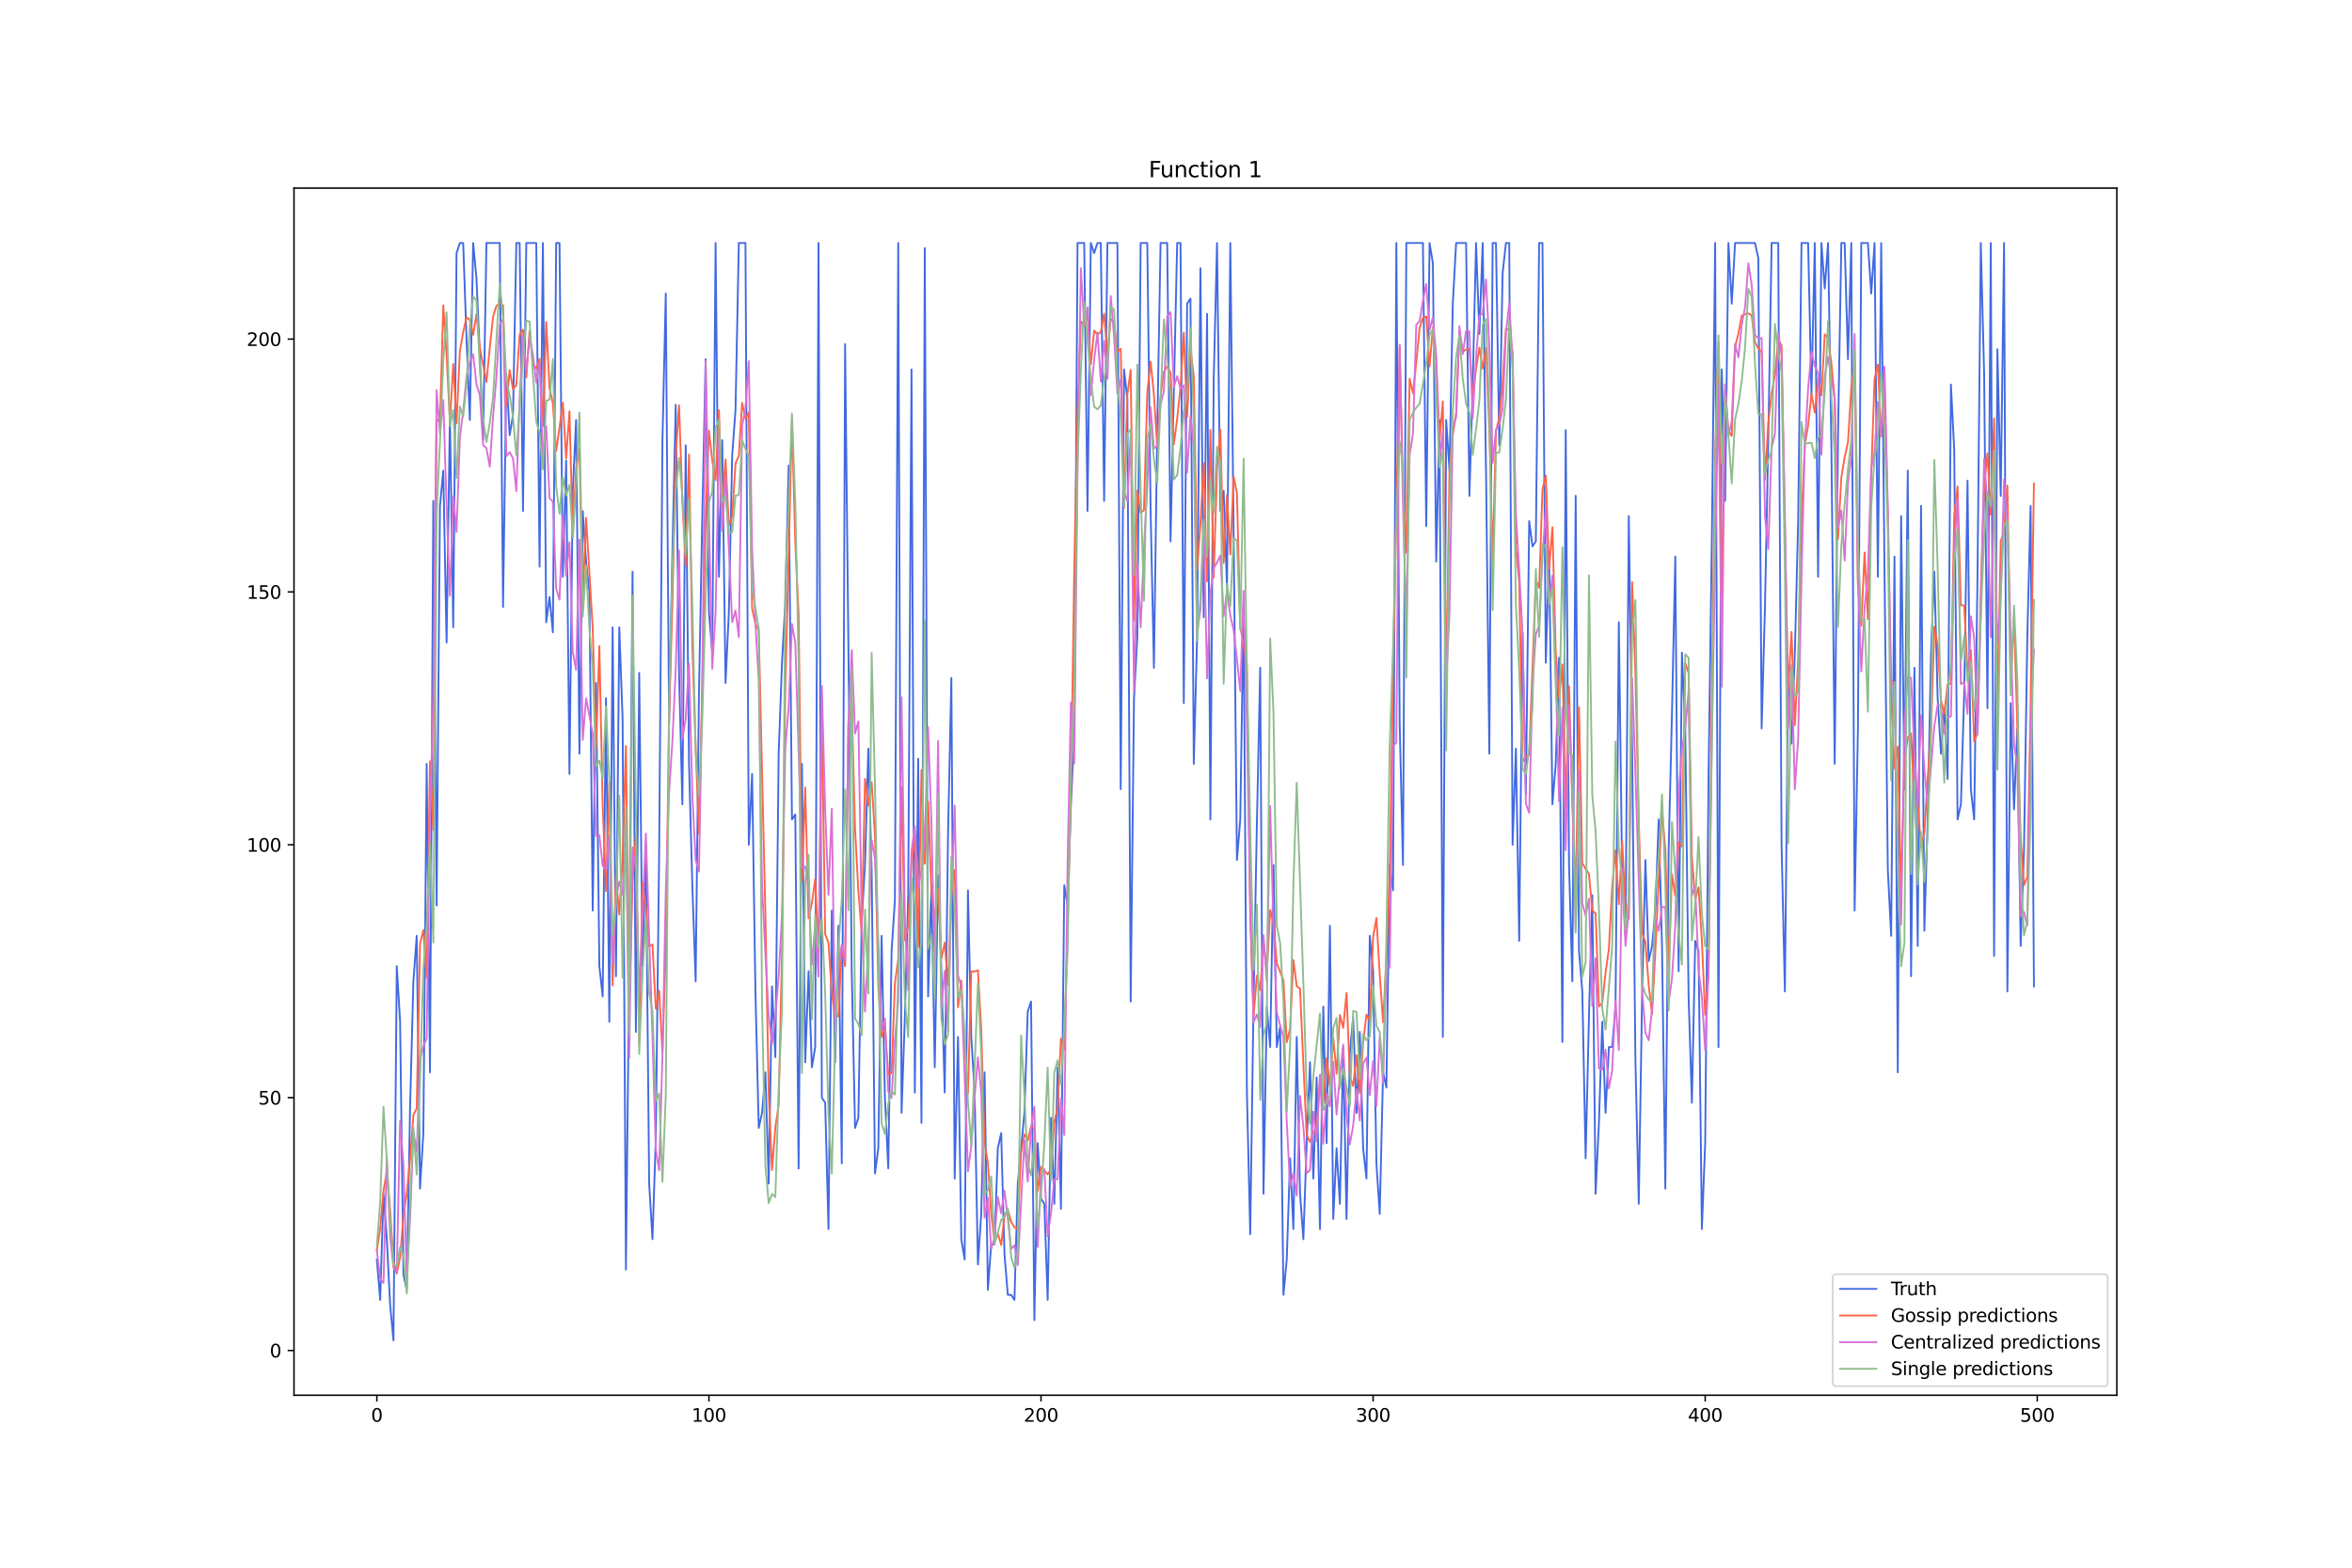 <?xml version="1.0" encoding="utf-8" standalone="no"?>
<!DOCTYPE svg PUBLIC "-//W3C//DTD SVG 1.1//EN"
  "http://www.w3.org/Graphics/SVG/1.1/DTD/svg11.dtd">
<svg xmlns:xlink="http://www.w3.org/1999/xlink" width="1296pt" height="864pt" viewBox="0 0 1296 864" xmlns="http://www.w3.org/2000/svg" version="1.1">
 <defs>
  <style type="text/css">*{stroke-linejoin: round; stroke-linecap: butt}</style>
 </defs>
 <g id="figure_1">
  <g id="patch_1">
   <path d="M 0 864 
L 1296 864 
L 1296 0 
L 0 0 
z
" style="fill: #ffffff"/>
  </g>
  <g id="axes_1">
   <g id="patch_2">
    <path d="M 162 768.96 
L 1166.4 768.96 
L 1166.4 103.68 
L 162 103.68 
z
" style="fill: #ffffff"/>
   </g>
   <g id="matplotlib.axis_1">
    <g id="xtick_1">
     <g id="line2d_1">
      <defs>
       <path id="ma179ec8eda" d="M 0 0 
L 0 3.5 
" style="stroke: #000000; stroke-width: 0.8"/>
      </defs>
      <g>
       <use xlink:href="#ma179ec8eda" x="207.655" y="768.96" style="stroke: #000000; stroke-width: 0.8"/>
      </g>
     </g>
     <g id="text_1">
      <!-- 0 -->
      <g transform="translate(204.473 783.558) scale(0.1 -0.1)">
       <defs>
        <path id="DejaVuSans-30" d="M 2034 4250 
Q 1547 4250 1301 3770 
Q 1056 3291 1056 2328 
Q 1056 1369 1301 889 
Q 1547 409 2034 409 
Q 2525 409 2770 889 
Q 3016 1369 3016 2328 
Q 3016 3291 2770 3770 
Q 2525 4250 2034 4250 
z
M 2034 4750 
Q 2819 4750 3233 4129 
Q 3647 3509 3647 2328 
Q 3647 1150 3233 529 
Q 2819 -91 2034 -91 
Q 1250 -91 836 529 
Q 422 1150 422 2328 
Q 422 3509 836 4129 
Q 1250 4750 2034 4750 
z
" transform="scale(0.016)"/>
       </defs>
       <use xlink:href="#DejaVuSans-30"/>
      </g>
     </g>
    </g>
    <g id="xtick_2">
     <g id="line2d_2">
      <g>
       <use xlink:href="#ma179ec8eda" x="390.639" y="768.96" style="stroke: #000000; stroke-width: 0.8"/>
      </g>
     </g>
     <g id="text_2">
      <!-- 100 -->
      <g transform="translate(381.095 783.558) scale(0.1 -0.1)">
       <defs>
        <path id="DejaVuSans-31" d="M 794 531 
L 1825 531 
L 1825 4091 
L 703 3866 
L 703 4441 
L 1819 4666 
L 2450 4666 
L 2450 531 
L 3481 531 
L 3481 0 
L 794 0 
L 794 531 
z
" transform="scale(0.016)"/>
       </defs>
       <use xlink:href="#DejaVuSans-31"/>
       <use xlink:href="#DejaVuSans-30" x="63.623"/>
       <use xlink:href="#DejaVuSans-30" x="127.246"/>
      </g>
     </g>
    </g>
    <g id="xtick_3">
     <g id="line2d_3">
      <g>
       <use xlink:href="#ma179ec8eda" x="573.623" y="768.96" style="stroke: #000000; stroke-width: 0.8"/>
      </g>
     </g>
     <g id="text_3">
      <!-- 200 -->
      <g transform="translate(564.079 783.558) scale(0.1 -0.1)">
       <defs>
        <path id="DejaVuSans-32" d="M 1228 531 
L 3431 531 
L 3431 0 
L 469 0 
L 469 531 
Q 828 903 1448 1529 
Q 2069 2156 2228 2338 
Q 2531 2678 2651 2914 
Q 2772 3150 2772 3378 
Q 2772 3750 2511 3984 
Q 2250 4219 1831 4219 
Q 1534 4219 1204 4116 
Q 875 4013 500 3803 
L 500 4441 
Q 881 4594 1212 4672 
Q 1544 4750 1819 4750 
Q 2544 4750 2975 4387 
Q 3406 4025 3406 3419 
Q 3406 3131 3298 2873 
Q 3191 2616 2906 2266 
Q 2828 2175 2409 1742 
Q 1991 1309 1228 531 
z
" transform="scale(0.016)"/>
       </defs>
       <use xlink:href="#DejaVuSans-32"/>
       <use xlink:href="#DejaVuSans-30" x="63.623"/>
       <use xlink:href="#DejaVuSans-30" x="127.246"/>
      </g>
     </g>
    </g>
    <g id="xtick_4">
     <g id="line2d_4">
      <g>
       <use xlink:href="#ma179ec8eda" x="756.607" y="768.96" style="stroke: #000000; stroke-width: 0.8"/>
      </g>
     </g>
     <g id="text_4">
      <!-- 300 -->
      <g transform="translate(747.063 783.558) scale(0.1 -0.1)">
       <defs>
        <path id="DejaVuSans-33" d="M 2597 2516 
Q 3050 2419 3304 2112 
Q 3559 1806 3559 1356 
Q 3559 666 3084 287 
Q 2609 -91 1734 -91 
Q 1441 -91 1130 -33 
Q 819 25 488 141 
L 488 750 
Q 750 597 1062 519 
Q 1375 441 1716 441 
Q 2309 441 2620 675 
Q 2931 909 2931 1356 
Q 2931 1769 2642 2001 
Q 2353 2234 1838 2234 
L 1294 2234 
L 1294 2753 
L 1863 2753 
Q 2328 2753 2575 2939 
Q 2822 3125 2822 3475 
Q 2822 3834 2567 4026 
Q 2313 4219 1838 4219 
Q 1578 4219 1281 4162 
Q 984 4106 628 3988 
L 628 4550 
Q 988 4650 1302 4700 
Q 1616 4750 1894 4750 
Q 2613 4750 3031 4423 
Q 3450 4097 3450 3541 
Q 3450 3153 3228 2886 
Q 3006 2619 2597 2516 
z
" transform="scale(0.016)"/>
       </defs>
       <use xlink:href="#DejaVuSans-33"/>
       <use xlink:href="#DejaVuSans-30" x="63.623"/>
       <use xlink:href="#DejaVuSans-30" x="127.246"/>
      </g>
     </g>
    </g>
    <g id="xtick_5">
     <g id="line2d_5">
      <g>
       <use xlink:href="#ma179ec8eda" x="939.591" y="768.96" style="stroke: #000000; stroke-width: 0.8"/>
      </g>
     </g>
     <g id="text_5">
      <!-- 400 -->
      <g transform="translate(930.047 783.558) scale(0.1 -0.1)">
       <defs>
        <path id="DejaVuSans-34" d="M 2419 4116 
L 825 1625 
L 2419 1625 
L 2419 4116 
z
M 2253 4666 
L 3047 4666 
L 3047 1625 
L 3713 1625 
L 3713 1100 
L 3047 1100 
L 3047 0 
L 2419 0 
L 2419 1100 
L 313 1100 
L 313 1709 
L 2253 4666 
z
" transform="scale(0.016)"/>
       </defs>
       <use xlink:href="#DejaVuSans-34"/>
       <use xlink:href="#DejaVuSans-30" x="63.623"/>
       <use xlink:href="#DejaVuSans-30" x="127.246"/>
      </g>
     </g>
    </g>
    <g id="xtick_6">
     <g id="line2d_6">
      <g>
       <use xlink:href="#ma179ec8eda" x="1122.575" y="768.96" style="stroke: #000000; stroke-width: 0.8"/>
      </g>
     </g>
     <g id="text_6">
      <!-- 500 -->
      <g transform="translate(1113.032 783.558) scale(0.1 -0.1)">
       <defs>
        <path id="DejaVuSans-35" d="M 691 4666 
L 3169 4666 
L 3169 4134 
L 1269 4134 
L 1269 2991 
Q 1406 3038 1543 3061 
Q 1681 3084 1819 3084 
Q 2600 3084 3056 2656 
Q 3513 2228 3513 1497 
Q 3513 744 3044 326 
Q 2575 -91 1722 -91 
Q 1428 -91 1123 -41 
Q 819 9 494 109 
L 494 744 
Q 775 591 1075 516 
Q 1375 441 1709 441 
Q 2250 441 2565 725 
Q 2881 1009 2881 1497 
Q 2881 1984 2565 2268 
Q 2250 2553 1709 2553 
Q 1456 2553 1204 2497 
Q 953 2441 691 2322 
L 691 4666 
z
" transform="scale(0.016)"/>
       </defs>
       <use xlink:href="#DejaVuSans-35"/>
       <use xlink:href="#DejaVuSans-30" x="63.623"/>
       <use xlink:href="#DejaVuSans-30" x="127.246"/>
      </g>
     </g>
    </g>
   </g>
   <g id="matplotlib.axis_2">
    <g id="ytick_1">
     <g id="line2d_7">
      <defs>
       <path id="md042d8984a" d="M 0 0 
L -3.5 0 
" style="stroke: #000000; stroke-width: 0.8"/>
      </defs>
      <g>
       <use xlink:href="#md042d8984a" x="162" y="744.294" style="stroke: #000000; stroke-width: 0.8"/>
      </g>
     </g>
     <g id="text_7">
      <!-- 0 -->
      <g transform="translate(148.637 748.093) scale(0.1 -0.1)">
       <use xlink:href="#DejaVuSans-30"/>
      </g>
     </g>
    </g>
    <g id="ytick_2">
     <g id="line2d_8">
      <g>
       <use xlink:href="#md042d8984a" x="162" y="604.939" style="stroke: #000000; stroke-width: 0.8"/>
      </g>
     </g>
     <g id="text_8">
      <!-- 50 -->
      <g transform="translate(142.275 608.739) scale(0.1 -0.1)">
       <use xlink:href="#DejaVuSans-35"/>
       <use xlink:href="#DejaVuSans-30" x="63.623"/>
      </g>
     </g>
    </g>
    <g id="ytick_3">
     <g id="line2d_9">
      <g>
       <use xlink:href="#md042d8984a" x="162" y="465.585" style="stroke: #000000; stroke-width: 0.8"/>
      </g>
     </g>
     <g id="text_9">
      <!-- 100 -->
      <g transform="translate(135.912 469.384) scale(0.1 -0.1)">
       <use xlink:href="#DejaVuSans-31"/>
       <use xlink:href="#DejaVuSans-30" x="63.623"/>
       <use xlink:href="#DejaVuSans-30" x="127.246"/>
      </g>
     </g>
    </g>
    <g id="ytick_4">
     <g id="line2d_10">
      <g>
       <use xlink:href="#md042d8984a" x="162" y="326.23" style="stroke: #000000; stroke-width: 0.8"/>
      </g>
     </g>
     <g id="text_10">
      <!-- 150 -->
      <g transform="translate(135.912 330.029) scale(0.1 -0.1)">
       <use xlink:href="#DejaVuSans-31"/>
       <use xlink:href="#DejaVuSans-35" x="63.623"/>
       <use xlink:href="#DejaVuSans-30" x="127.246"/>
      </g>
     </g>
    </g>
    <g id="ytick_5">
     <g id="line2d_11">
      <g>
       <use xlink:href="#md042d8984a" x="162" y="186.875" style="stroke: #000000; stroke-width: 0.8"/>
      </g>
     </g>
     <g id="text_11">
      <!-- 200 -->
      <g transform="translate(135.912 190.674) scale(0.1 -0.1)">
       <use xlink:href="#DejaVuSans-32"/>
       <use xlink:href="#DejaVuSans-30" x="63.623"/>
       <use xlink:href="#DejaVuSans-30" x="127.246"/>
      </g>
     </g>
    </g>
   </g>
   <g id="line2d_12">
    <path d="M 207.655 694.126 
L 209.484 716.423 
L 211.314 657.894 
L 213.144 682.978 
L 214.974 719.21 
L 216.804 738.72 
L 218.634 532.475 
L 220.463 563.133 
L 222.293 702.488 
L 224.123 710.849 
L 225.953 610.514 
L 227.783 540.836 
L 229.613 515.752 
L 231.442 655.107 
L 233.272 624.449 
L 235.102 420.991 
L 236.932 591.004 
L 238.762 276.062 
L 240.592 499.03 
L 242.422 278.849 
L 244.251 259.339 
L 246.081 354.101 
L 247.911 228.681 
L 249.741 345.739 
L 251.571 139.494 
L 253.401 133.92 
L 255.23 133.92 
L 257.06 186.875 
L 258.89 231.468 
L 260.72 133.92 
L 262.55 153.43 
L 264.38 195.236 
L 266.209 242.617 
L 268.039 133.92 
L 275.359 133.92 
L 277.189 334.591 
L 279.018 206.385 
L 280.848 239.83 
L 282.678 228.681 
L 284.508 133.92 
L 286.338 133.92 
L 288.168 281.636 
L 289.997 133.92 
L 295.487 133.92 
L 297.317 312.294 
L 299.147 133.92 
L 300.976 342.952 
L 302.806 329.017 
L 304.636 348.526 
L 306.466 133.92 
L 308.296 133.92 
L 310.126 317.868 
L 311.956 253.765 
L 313.785 426.565 
L 315.615 270.488 
L 317.445 231.468 
L 319.275 415.417 
L 321.105 281.636 
L 322.935 309.507 
L 324.764 326.23 
L 326.594 501.817 
L 328.424 376.397 
L 330.254 532.475 
L 332.084 549.197 
L 333.914 384.759 
L 335.743 563.133 
L 337.573 345.739 
L 339.403 538.049 
L 341.233 345.739 
L 343.063 395.907 
L 344.893 699.701 
L 346.723 532.475 
L 348.552 315.081 
L 350.382 568.707 
L 352.212 370.823 
L 354.042 532.475 
L 355.872 465.585 
L 357.702 652.32 
L 359.531 682.978 
L 361.361 627.236 
L 363.191 471.159 
L 365.021 242.617 
L 366.851 161.791 
L 368.681 398.694 
L 370.51 303.933 
L 372.34 223.107 
L 374.17 370.823 
L 376 443.288 
L 377.83 245.404 
L 379.66 420.991 
L 381.489 487.881 
L 383.319 540.836 
L 385.149 381.972 
L 386.979 284.423 
L 388.809 198.023 
L 390.639 337.378 
L 392.469 359.675 
L 394.298 133.92 
L 396.128 317.868 
L 397.958 242.617 
L 399.788 376.397 
L 401.618 337.378 
L 403.448 250.978 
L 405.277 225.894 
L 407.107 133.92 
L 410.767 133.92 
L 412.597 465.585 
L 414.427 426.565 
L 416.256 546.41 
L 418.086 621.662 
L 419.916 613.301 
L 421.746 591.004 
L 423.576 652.32 
L 425.406 543.623 
L 427.236 582.643 
L 429.065 415.417 
L 430.895 365.249 
L 432.725 331.804 
L 434.555 256.552 
L 436.385 451.649 
L 438.215 448.862 
L 440.044 643.959 
L 441.874 420.991 
L 443.704 585.43 
L 445.534 535.262 
L 447.364 588.217 
L 449.194 577.068 
L 451.023 133.92 
L 452.853 604.939 
L 454.683 607.726 
L 456.513 677.404 
L 458.343 501.817 
L 460.173 585.43 
L 462.003 510.178 
L 463.832 641.172 
L 465.662 189.662 
L 467.492 356.888 
L 469.322 535.262 
L 471.152 621.662 
L 472.982 616.088 
L 474.811 507.391 
L 476.641 476.733 
L 478.471 412.63 
L 480.301 479.52 
L 482.131 646.746 
L 483.961 632.81 
L 485.79 515.752 
L 487.62 604.939 
L 489.45 643.959 
L 491.28 524.114 
L 493.11 496.243 
L 494.94 133.92 
L 496.77 613.301 
L 498.599 560.346 
L 500.429 493.455 
L 502.259 203.597 
L 504.089 602.152 
L 505.919 418.204 
L 507.749 618.875 
L 509.578 136.707 
L 511.408 549.197 
L 513.238 487.881 
L 515.068 588.217 
L 516.898 482.307 
L 518.728 535.262 
L 520.557 602.152 
L 522.387 460.01 
L 524.217 373.61 
L 526.047 649.533 
L 527.877 571.494 
L 529.707 682.978 
L 531.536 694.126 
L 533.366 490.668 
L 535.196 571.494 
L 537.026 602.152 
L 538.856 696.914 
L 540.686 669.043 
L 542.516 591.004 
L 544.345 710.849 
L 546.175 685.765 
L 548.005 685.765 
L 549.835 632.81 
L 551.665 624.449 
L 553.495 691.339 
L 555.324 713.636 
L 557.154 713.636 
L 558.984 716.423 
L 560.814 652.32 
L 564.474 613.301 
L 566.303 557.559 
L 568.133 551.985 
L 569.963 727.572 
L 571.793 630.023 
L 573.623 660.681 
L 575.453 663.468 
L 577.283 716.423 
L 579.112 616.088 
L 580.942 663.468 
L 582.772 588.217 
L 584.602 666.255 
L 586.432 487.881 
L 588.262 499.03 
L 590.091 443.288 
L 591.921 404.268 
L 593.751 133.92 
L 597.411 133.92 
L 599.241 281.636 
L 601.07 133.92 
L 602.9 139.494 
L 604.73 133.92 
L 606.56 133.92 
L 608.39 276.062 
L 610.22 133.92 
L 615.709 133.92 
L 617.539 434.926 
L 619.369 203.597 
L 621.199 220.32 
L 623.029 551.985 
L 624.858 384.759 
L 626.688 351.314 
L 628.518 133.92 
L 632.178 133.92 
L 634.008 281.636 
L 635.837 368.036 
L 637.667 237.043 
L 639.497 133.92 
L 643.157 133.92 
L 644.987 298.359 
L 648.646 133.92 
L 650.476 133.92 
L 652.306 387.546 
L 654.136 167.365 
L 655.966 164.578 
L 657.796 420.991 
L 659.625 351.314 
L 661.455 147.855 
L 663.285 340.165 
L 665.115 172.939 
L 666.945 451.649 
L 668.775 209.172 
L 670.604 133.92 
L 672.434 281.636 
L 674.264 270.488 
L 676.094 323.443 
L 677.924 133.92 
L 679.754 292.785 
L 681.583 473.946 
L 683.413 451.649 
L 685.243 331.804 
L 687.073 602.152 
L 688.903 680.191 
L 690.733 551.985 
L 692.563 454.436 
L 694.392 368.036 
L 696.222 657.894 
L 698.052 554.772 
L 699.882 577.068 
L 701.712 476.733 
L 703.542 577.068 
L 705.371 565.92 
L 707.201 713.636 
L 709.031 694.126 
L 710.861 638.385 
L 712.691 677.404 
L 714.521 571.494 
L 716.35 657.894 
L 718.18 682.978 
L 720.01 630.023 
L 721.84 585.43 
L 723.67 649.533 
L 725.5 593.791 
L 727.33 677.404 
L 729.159 554.772 
L 730.989 630.023 
L 732.819 510.178 
L 734.649 671.83 
L 736.479 632.81 
L 738.309 663.468 
L 740.138 577.068 
L 741.968 671.83 
L 743.798 579.855 
L 745.628 560.346 
L 747.458 613.301 
L 749.288 568.707 
L 751.117 632.81 
L 752.947 649.533 
L 754.777 515.752 
L 756.607 535.262 
L 758.437 641.172 
L 760.267 669.043 
L 762.097 591.004 
L 763.926 599.365 
L 765.756 476.733 
L 767.586 490.668 
L 769.416 133.92 
L 771.246 398.694 
L 773.076 476.733 
L 774.905 133.92 
L 784.055 133.92 
L 785.884 289.997 
L 787.714 133.92 
L 789.544 145.068 
L 791.374 309.507 
L 793.204 231.468 
L 795.034 571.494 
L 796.864 231.468 
L 798.693 259.339 
L 800.523 167.365 
L 802.353 133.92 
L 807.843 133.92 
L 809.672 273.275 
L 811.502 211.959 
L 813.332 133.92 
L 815.162 184.088 
L 816.992 133.92 
L 818.822 259.339 
L 820.651 415.417 
L 822.481 133.92 
L 824.311 133.92 
L 826.141 245.404 
L 827.971 150.643 
L 829.801 133.92 
L 831.63 133.92 
L 833.46 465.585 
L 835.29 412.63 
L 837.12 518.539 
L 838.95 348.526 
L 840.78 437.714 
L 842.61 287.21 
L 844.439 301.146 
L 846.269 298.359 
L 848.099 133.92 
L 849.929 133.92 
L 851.759 365.249 
L 853.589 303.933 
L 855.418 443.288 
L 857.248 420.991 
L 859.078 362.462 
L 860.908 574.281 
L 862.738 237.043 
L 864.568 476.733 
L 866.397 540.836 
L 868.227 273.275 
L 870.057 524.114 
L 871.887 546.41 
L 873.717 638.385 
L 875.547 560.346 
L 877.377 493.455 
L 879.206 657.894 
L 881.036 618.875 
L 882.866 563.133 
L 884.696 613.301 
L 886.526 577.068 
L 888.356 577.068 
L 890.185 554.772 
L 892.015 342.952 
L 893.845 482.307 
L 895.675 515.752 
L 897.505 284.423 
L 899.335 412.63 
L 901.164 585.43 
L 902.994 663.468 
L 904.824 549.197 
L 906.654 473.946 
L 908.484 529.688 
L 910.314 521.326 
L 912.144 501.817 
L 913.973 451.649 
L 915.803 521.326 
L 917.633 655.107 
L 919.463 468.372 
L 921.293 393.12 
L 923.123 306.72 
L 924.952 535.262 
L 926.782 359.675 
L 928.612 401.481 
L 930.442 549.197 
L 932.272 607.726 
L 934.102 518.539 
L 935.931 524.114 
L 937.761 677.404 
L 939.591 630.023 
L 941.421 429.352 
L 943.251 298.359 
L 945.081 133.92 
L 946.911 577.068 
L 948.74 203.597 
L 950.57 276.062 
L 952.4 133.92 
L 954.23 167.365 
L 956.06 133.92 
L 967.039 133.92 
L 968.869 142.281 
L 970.698 401.481 
L 972.528 334.591 
L 974.358 242.617 
L 976.188 133.92 
L 979.848 133.92 
L 981.678 465.585 
L 983.507 546.41 
L 985.337 370.823 
L 987.167 409.843 
L 988.997 359.675 
L 990.827 287.21 
L 992.657 133.92 
L 996.316 133.92 
L 998.146 217.533 
L 999.976 133.92 
L 1001.806 317.868 
L 1003.636 133.92 
L 1005.465 159.004 
L 1007.295 133.92 
L 1009.125 245.404 
L 1010.955 420.991 
L 1012.785 239.83 
L 1014.615 133.92 
L 1016.444 133.92 
L 1018.274 198.023 
L 1020.104 133.92 
L 1021.934 501.817 
L 1023.764 401.481 
L 1025.594 133.92 
L 1029.253 133.92 
L 1031.083 161.791 
L 1032.913 133.92 
L 1034.743 317.868 
L 1036.573 133.92 
L 1038.403 315.081 
L 1040.232 479.52 
L 1042.062 515.752 
L 1043.892 306.72 
L 1045.722 591.004 
L 1047.552 284.423 
L 1049.382 434.926 
L 1051.211 259.339 
L 1053.041 538.049 
L 1054.871 368.036 
L 1056.701 521.326 
L 1058.531 278.849 
L 1060.361 512.965 
L 1062.191 451.649 
L 1064.02 359.675 
L 1065.85 315.081 
L 1067.68 384.759 
L 1069.51 415.417 
L 1071.34 390.333 
L 1073.17 429.352 
L 1074.999 211.959 
L 1076.829 248.191 
L 1078.659 451.649 
L 1080.489 443.288 
L 1082.319 381.972 
L 1084.149 264.914 
L 1085.978 434.926 
L 1087.808 451.649 
L 1089.638 317.868 
L 1091.468 133.92 
L 1093.298 206.385 
L 1095.128 390.333 
L 1096.958 133.92 
L 1098.787 526.901 
L 1100.617 192.449 
L 1102.447 273.275 
L 1104.277 133.92 
L 1106.107 546.41 
L 1107.937 387.546 
L 1109.766 446.075 
L 1111.596 401.481 
L 1113.426 521.326 
L 1115.256 468.372 
L 1117.086 351.314 
L 1118.916 278.849 
L 1120.745 543.623 
L 1120.745 543.623 
" clip-path="url(#p9bd488d2a7)" style="fill: none; stroke: #4169e1; stroke-linecap: square"/>
   </g>
   <g id="line2d_13">
    <path d="M 207.655 689.003 
L 209.484 677.237 
L 211.314 656.278 
L 213.144 645.682 
L 214.974 667.09 
L 216.804 695.153 
L 218.634 701.897 
L 220.463 693.109 
L 222.293 670.318 
L 224.123 657.84 
L 225.953 638.935 
L 227.783 614.48 
L 229.613 610.84 
L 231.442 520.079 
L 233.272 512.555 
L 235.102 538.811 
L 236.932 419.526 
L 238.762 457.541 
L 240.592 231.096 
L 242.422 232.5 
L 244.251 168.315 
L 246.081 195.851 
L 247.911 232.278 
L 249.741 200.613 
L 251.571 233.278 
L 253.401 193.47 
L 255.23 182.969 
L 257.06 174.869 
L 258.89 176.364 
L 260.72 184.519 
L 262.55 172.963 
L 264.38 191.637 
L 268.039 210.569 
L 269.869 191.778 
L 271.699 174.46 
L 273.529 168.633 
L 275.359 167.008 
L 277.189 168.213 
L 279.018 223.523 
L 280.848 203.98 
L 282.678 214.496 
L 284.508 212.251 
L 286.338 184.389 
L 288.168 181.695 
L 289.997 208.088 
L 291.827 182.422 
L 293.657 200.923 
L 295.487 203.079 
L 297.317 197.748 
L 299.147 234.803 
L 300.976 177.503 
L 302.806 213.908 
L 304.636 222.343 
L 306.466 248.55 
L 308.296 235.7 
L 310.126 221.97 
L 311.956 252.62 
L 313.785 226.646 
L 315.615 296.068 
L 317.445 258.188 
L 319.275 247.523 
L 321.105 331.389 
L 322.935 285.442 
L 326.594 345.91 
L 328.424 412.437 
L 330.254 356.127 
L 332.084 443.503 
L 333.914 491.109 
L 335.743 431.373 
L 337.573 543.165 
L 339.403 482.93 
L 341.233 503.988 
L 343.063 473.301 
L 344.893 411.141 
L 346.723 553.321 
L 348.552 486.365 
L 350.382 460.37 
L 352.212 575.327 
L 354.042 486.544 
L 355.872 500.226 
L 357.702 521.53 
L 359.531 520.561 
L 361.361 555.966 
L 363.191 545.901 
L 365.021 579.902 
L 366.851 523.358 
L 368.681 394.184 
L 370.51 332.691 
L 372.34 251.023 
L 374.17 223.361 
L 376 275.994 
L 377.83 311.905 
L 379.66 250.482 
L 381.489 356.055 
L 383.319 412.144 
L 385.149 459.496 
L 386.979 375.666 
L 388.809 286.616 
L 390.639 237.28 
L 392.469 253.796 
L 394.298 264.693 
L 396.128 226.06 
L 397.958 279.609 
L 399.788 253.25 
L 401.618 289.726 
L 403.448 284.489 
L 405.277 255.417 
L 407.107 251.121 
L 408.937 222.011 
L 410.767 230.807 
L 412.597 227.292 
L 414.427 335.217 
L 416.256 343.858 
L 418.086 347.557 
L 421.746 503.976 
L 423.576 602.363 
L 425.406 644.828 
L 427.236 621.351 
L 429.065 608.81 
L 430.895 524.836 
L 432.725 377.89 
L 434.555 307.603 
L 436.385 231.627 
L 438.215 299.38 
L 440.044 338.592 
L 441.874 485.699 
L 443.704 434.026 
L 445.534 506.07 
L 447.364 497.712 
L 449.194 484.464 
L 451.023 525.505 
L 452.853 391.903 
L 454.683 514.819 
L 456.513 519.56 
L 458.343 547.166 
L 460.173 560.242 
L 462.003 560.036 
L 463.832 522.127 
L 465.662 532.501 
L 467.492 397.498 
L 469.322 387.684 
L 471.152 457.089 
L 472.982 491.106 
L 474.811 514.767 
L 476.641 429.216 
L 478.471 444.007 
L 480.301 431.195 
L 482.131 460.528 
L 483.961 543.249 
L 485.79 571.44 
L 487.62 566.298 
L 489.45 592.409 
L 491.28 591.292 
L 493.11 541.858 
L 494.94 528.892 
L 496.77 433.613 
L 498.599 518.245 
L 500.429 510.1 
L 502.259 475.519 
L 504.089 461.652 
L 505.919 521.872 
L 507.749 424.506 
L 509.578 476.053 
L 511.408 441.922 
L 513.238 492.183 
L 515.068 506.155 
L 516.898 490.087 
L 518.728 528.19 
L 520.557 519.515 
L 522.387 543.063 
L 524.217 492.961 
L 526.047 479.447 
L 527.877 555.172 
L 529.707 540.47 
L 531.536 577.977 
L 533.366 602.658 
L 535.196 535.307 
L 537.026 535.388 
L 538.856 534.749 
L 540.686 567.081 
L 542.516 630.328 
L 544.345 640.634 
L 546.175 668.811 
L 548.005 684.511 
L 549.835 679.869 
L 551.665 686.194 
L 553.495 670.129 
L 555.324 666.929 
L 557.154 673.317 
L 558.984 676.417 
L 560.814 677.259 
L 562.644 635.099 
L 564.474 625.158 
L 566.303 628.509 
L 568.133 620.917 
L 569.963 621.916 
L 571.793 656.266 
L 573.623 643.054 
L 577.283 647.251 
L 579.112 644.224 
L 580.942 618.532 
L 582.772 610.221 
L 584.602 572.347 
L 586.432 578.689 
L 590.091 439.104 
L 591.921 314.498 
L 593.751 225.645 
L 595.581 177.116 
L 597.411 179.634 
L 599.241 173.23 
L 601.07 200.734 
L 602.9 182.133 
L 604.73 184.437 
L 606.56 182.952 
L 608.39 172.851 
L 610.22 195.791 
L 612.05 175.589 
L 613.879 177.586 
L 615.709 193.735 
L 617.539 192.204 
L 619.369 279.964 
L 621.199 217.386 
L 623.029 203.854 
L 624.858 342.015 
L 626.688 270.224 
L 628.518 282.603 
L 630.348 281.204 
L 632.178 216.066 
L 634.008 199.362 
L 635.837 217.516 
L 637.667 246.312 
L 639.497 218.337 
L 641.327 204.906 
L 643.157 201.84 
L 644.987 205.477 
L 646.817 244.818 
L 648.646 230.816 
L 650.476 213.388 
L 652.306 183.395 
L 654.136 229.881 
L 655.966 192.037 
L 657.796 207.415 
L 659.625 313.986 
L 661.455 288.744 
L 663.285 255.392 
L 665.115 320.404 
L 666.945 236.923 
L 668.775 318.296 
L 670.604 258.75 
L 672.434 236.825 
L 674.264 310.227 
L 676.094 272.761 
L 677.924 305.548 
L 679.754 262.629 
L 681.583 271.782 
L 683.413 345.832 
L 685.243 354.478 
L 687.073 366.025 
L 688.903 505.357 
L 690.733 560.003 
L 692.563 537.662 
L 694.392 545.755 
L 696.222 518.98 
L 698.052 536.073 
L 699.882 501.572 
L 701.712 508.777 
L 703.542 530.91 
L 707.201 540.328 
L 709.031 574.414 
L 710.861 566.826 
L 712.691 529.137 
L 714.521 543.491 
L 716.35 544.89 
L 718.18 586.632 
L 720.01 625.319 
L 721.84 629.423 
L 723.67 623.856 
L 725.5 623.498 
L 727.33 594.563 
L 729.159 607.879 
L 730.989 583.201 
L 732.819 598.959 
L 734.649 572.156 
L 736.479 591.755 
L 738.309 559.376 
L 740.138 566.488 
L 741.968 547.184 
L 743.798 593.346 
L 745.628 598.522 
L 747.458 581.566 
L 749.288 602.586 
L 751.117 574.637 
L 752.947 559.116 
L 754.777 562.485 
L 756.607 516.455 
L 758.437 505.947 
L 760.267 537.029 
L 762.097 563.344 
L 763.926 528.635 
L 765.756 481.431 
L 767.586 371.021 
L 771.246 190.97 
L 773.076 269.266 
L 774.905 304.579 
L 776.735 208.711 
L 778.565 216.583 
L 780.395 199.846 
L 782.225 180.817 
L 784.055 175.133 
L 785.884 174.447 
L 787.714 202.007 
L 789.544 180.587 
L 791.374 198.253 
L 793.204 242.564 
L 795.034 221.15 
L 796.864 378.783 
L 798.693 259.313 
L 800.523 239.653 
L 802.353 227.689 
L 804.183 183.247 
L 806.013 193.95 
L 807.843 192.587 
L 809.672 192.033 
L 811.502 218.651 
L 813.332 203.336 
L 815.162 191.586 
L 816.992 203.122 
L 818.822 191.853 
L 820.651 236.719 
L 822.481 308.282 
L 824.311 237.408 
L 826.141 230.498 
L 827.971 210.678 
L 829.801 181.047 
L 831.63 182.051 
L 833.46 193.961 
L 835.29 301.754 
L 837.12 320.483 
L 838.95 419.809 
L 840.78 417.033 
L 842.61 415.918 
L 846.269 319.401 
L 848.099 324.059 
L 849.929 269.724 
L 851.759 262.025 
L 853.589 313.415 
L 855.418 290.553 
L 857.248 359.174 
L 859.078 384.717 
L 860.908 366.173 
L 862.738 444.788 
L 864.568 378.233 
L 866.397 442.181 
L 868.227 494.652 
L 870.057 389.747 
L 871.887 475.751 
L 873.717 478.845 
L 875.547 481.612 
L 877.377 501.764 
L 879.206 503.453 
L 881.036 554.654 
L 882.866 552.864 
L 884.696 536.082 
L 886.526 522.983 
L 888.356 488.384 
L 890.185 468.553 
L 892.015 498.371 
L 893.845 463.638 
L 895.675 500.881 
L 897.505 506.379 
L 899.335 320.781 
L 901.164 371.657 
L 902.994 452.232 
L 904.824 514.217 
L 906.654 519.194 
L 908.484 543.096 
L 910.314 558.957 
L 912.144 524.133 
L 915.803 446.443 
L 917.633 468.167 
L 919.463 535.296 
L 921.293 481.853 
L 923.123 493.735 
L 924.952 464.423 
L 926.782 466.591 
L 928.612 365.458 
L 930.442 370.929 
L 932.272 472.382 
L 934.102 495.73 
L 935.931 489.029 
L 937.761 518.369 
L 939.591 559.212 
L 941.421 536.407 
L 943.251 381 
L 945.081 250.022 
L 946.911 188.89 
L 948.74 329.193 
L 950.57 215.471 
L 952.4 237.432 
L 954.23 240.288 
L 956.06 191.085 
L 957.89 183.84 
L 959.719 174.004 
L 961.549 173.161 
L 963.379 172.673 
L 965.209 173.906 
L 967.039 188.59 
L 968.869 191.933 
L 970.698 194.273 
L 972.528 264.513 
L 974.358 233.104 
L 976.188 216.853 
L 978.018 206.928 
L 979.848 187.332 
L 981.678 190.338 
L 983.507 291.49 
L 985.337 380.199 
L 987.167 348.263 
L 988.997 399.608 
L 990.827 363.217 
L 992.657 285.976 
L 994.486 245.517 
L 996.316 234.366 
L 998.146 216.938 
L 999.976 227.407 
L 1001.806 209.022 
L 1003.636 217.777 
L 1005.465 184.267 
L 1007.295 186.209 
L 1009.125 200.217 
L 1010.955 220.213 
L 1012.785 296.978 
L 1014.615 263.114 
L 1016.444 251.863 
L 1018.274 243.798 
L 1020.104 213.774 
L 1021.934 199.328 
L 1023.764 323.126 
L 1025.594 344.853 
L 1027.424 304.475 
L 1029.253 341.223 
L 1031.083 262.042 
L 1032.913 208.893 
L 1034.743 200.936 
L 1036.573 240.751 
L 1038.403 213.733 
L 1040.232 285.206 
L 1042.062 384.3 
L 1043.892 423.446 
L 1045.722 411.493 
L 1047.552 492.096 
L 1049.382 418.656 
L 1051.211 406.56 
L 1053.041 404.199 
L 1054.871 442.763 
L 1056.701 442.389 
L 1058.531 467.041 
L 1060.361 458.851 
L 1062.191 428.762 
L 1064.02 403.814 
L 1065.85 345.421 
L 1067.68 355.512 
L 1069.51 385.821 
L 1071.34 393.366 
L 1073.17 377.139 
L 1074.999 376.776 
L 1076.829 284.158 
L 1078.659 268.098 
L 1080.489 333.51 
L 1082.319 333.694 
L 1084.149 370.34 
L 1085.978 358.172 
L 1087.808 408.581 
L 1089.638 403.675 
L 1091.468 324.582 
L 1093.298 268.118 
L 1095.128 249.919 
L 1096.958 283.599 
L 1098.787 230.639 
L 1100.617 393.728 
L 1102.447 298.048 
L 1104.277 293.439 
L 1106.107 267.596 
L 1107.937 374.929 
L 1109.766 340.044 
L 1113.426 461.836 
L 1115.256 487.869 
L 1117.086 483.192 
L 1118.916 388.584 
L 1120.745 266.493 
L 1120.745 266.493 
" clip-path="url(#p9bd488d2a7)" style="fill: none; stroke: #ff6347; stroke-linecap: square"/>
   </g>
   <g id="line2d_14">
    <path d="M 207.655 689.027 
L 209.484 704.759 
L 211.314 707.084 
L 213.144 637.348 
L 214.974 681.876 
L 216.804 698.546 
L 218.634 701.156 
L 220.463 617.72 
L 222.293 641.552 
L 224.123 703.588 
L 225.953 672.093 
L 227.783 623.882 
L 229.613 634.904 
L 231.442 584.296 
L 233.272 576.595 
L 235.102 572.3 
L 236.932 449.343 
L 238.762 384.017 
L 240.592 215.049 
L 242.422 238.951 
L 244.251 220.477 
L 246.081 278.763 
L 247.911 328.33 
L 249.741 273.483 
L 251.571 293.176 
L 253.401 241.183 
L 255.23 226.688 
L 257.06 207.464 
L 258.89 199.584 
L 260.72 195.235 
L 262.55 211.887 
L 264.38 217.621 
L 266.209 245.29 
L 268.039 246.942 
L 269.869 257.259 
L 271.699 229.346 
L 273.529 207.945 
L 275.359 178.617 
L 277.189 175.932 
L 279.018 251.428 
L 280.848 249.213 
L 282.678 252.589 
L 284.508 270.688 
L 286.338 219.32 
L 288.168 185.012 
L 289.997 204.08 
L 291.827 185.605 
L 293.657 195.419 
L 295.487 210.855 
L 297.317 199.59 
L 299.147 251.799 
L 300.976 234.89 
L 302.806 274.542 
L 304.636 276.331 
L 306.466 324.281 
L 308.296 330.466 
L 310.126 284.163 
L 311.956 317.266 
L 313.785 298.808 
L 315.615 359.4 
L 317.445 369.227 
L 319.275 297.36 
L 321.105 407.779 
L 322.935 384.794 
L 324.764 394.364 
L 326.594 404.537 
L 328.424 460.75 
L 330.254 460.339 
L 332.084 477.089 
L 333.914 479.351 
L 335.743 460.799 
L 337.573 531.33 
L 339.403 495.421 
L 341.233 485.931 
L 343.063 492.959 
L 344.893 458.697 
L 346.723 582.976 
L 348.552 467.027 
L 350.382 478.584 
L 352.212 548.031 
L 354.042 505.139 
L 355.872 459.371 
L 359.531 572.132 
L 361.361 633.421 
L 363.191 644.992 
L 365.021 582.347 
L 366.851 491.217 
L 368.681 436.396 
L 370.51 408.538 
L 372.34 368.626 
L 374.17 303.324 
L 376 407.29 
L 377.83 396.108 
L 379.66 365.671 
L 381.489 438.009 
L 383.319 473.921 
L 385.149 480.361 
L 386.979 378.119 
L 388.809 199.009 
L 392.469 368.573 
L 394.298 337.591 
L 396.128 243.569 
L 397.958 292.444 
L 399.788 262.307 
L 403.448 342.882 
L 405.277 336.525 
L 407.107 351.091 
L 408.937 234.512 
L 410.767 224.983 
L 412.597 199.026 
L 414.427 302.374 
L 416.256 343.534 
L 418.086 375.283 
L 419.916 488.248 
L 421.746 525.577 
L 423.576 559.767 
L 425.406 575.215 
L 427.236 559.853 
L 429.065 537.767 
L 430.895 504.334 
L 432.725 411.54 
L 434.555 390.319 
L 436.385 343.898 
L 438.215 354.14 
L 440.044 413.339 
L 441.874 478.019 
L 443.704 477.573 
L 445.534 488.755 
L 447.364 531.684 
L 449.194 509.795 
L 451.023 538.282 
L 452.853 377.991 
L 454.683 446.408 
L 456.513 493.22 
L 458.343 445.728 
L 460.173 568.868 
L 462.003 532.647 
L 463.832 520.717 
L 465.662 529.415 
L 467.492 399.105 
L 469.322 358.284 
L 471.152 404.261 
L 472.982 397.603 
L 474.811 506.749 
L 476.641 557.535 
L 478.471 520.826 
L 480.301 463.193 
L 482.131 473.283 
L 483.961 519.076 
L 485.79 567.904 
L 487.62 561.459 
L 489.45 601.428 
L 491.28 605.066 
L 493.11 573.514 
L 494.94 551.757 
L 496.77 384.281 
L 498.599 507.025 
L 500.429 545.767 
L 502.259 469.028 
L 504.089 455.313 
L 505.919 489.371 
L 507.749 479.276 
L 509.578 463.065 
L 511.408 400.778 
L 513.238 453.52 
L 515.068 534.03 
L 516.898 408.345 
L 518.728 555.355 
L 520.557 535.115 
L 522.387 568.3 
L 524.217 494.925 
L 526.047 443.96 
L 527.877 537.404 
L 529.707 543.8 
L 531.536 593.158 
L 533.366 645.547 
L 535.196 631.723 
L 537.026 605.093 
L 538.856 582.824 
L 540.686 602.404 
L 542.516 671.142 
L 544.345 660.179 
L 546.175 688.298 
L 548.005 682.014 
L 549.835 659.779 
L 551.665 668.716 
L 553.495 656.175 
L 555.324 671.493 
L 557.154 688.344 
L 558.984 686.312 
L 560.814 697.235 
L 564.474 628.357 
L 566.303 651.213 
L 568.133 621.423 
L 569.963 609.941 
L 571.793 687.27 
L 573.623 647.623 
L 575.453 644.426 
L 577.283 681.372 
L 579.112 668.835 
L 580.942 649.825 
L 582.772 649.924 
L 584.602 605.418 
L 586.432 625.552 
L 588.262 475.562 
L 590.091 387.167 
L 591.921 420.788 
L 593.751 258.308 
L 595.581 147.822 
L 597.411 179.143 
L 599.241 169.327 
L 601.07 217.952 
L 602.9 198.388 
L 604.73 183.263 
L 606.56 210.288 
L 608.39 187.822 
L 610.22 208.836 
L 612.05 163.186 
L 613.879 185.581 
L 615.709 216.843 
L 617.539 208.996 
L 619.369 270.92 
L 621.199 276.399 
L 623.029 239.342 
L 624.858 380.748 
L 626.688 310.697 
L 628.518 345.758 
L 630.348 302.024 
L 632.178 267.901 
L 634.008 224.456 
L 635.837 247.191 
L 637.667 245.726 
L 639.497 222.853 
L 641.327 215.432 
L 643.157 174.369 
L 644.987 172.099 
L 646.817 213.26 
L 648.646 207.325 
L 650.476 214.156 
L 652.306 212.398 
L 654.136 260.477 
L 655.966 229.11 
L 657.796 246.431 
L 659.625 347.691 
L 661.455 336.373 
L 663.285 288.575 
L 665.115 373.874 
L 666.945 327.162 
L 668.775 313.148 
L 670.604 310.043 
L 672.434 306.09 
L 674.264 339.588 
L 676.094 325.839 
L 677.924 339.067 
L 679.754 347.315 
L 681.583 363.303 
L 683.413 380.89 
L 685.243 325.588 
L 687.073 398.458 
L 688.903 498.207 
L 690.733 563.42 
L 692.563 559.119 
L 694.392 566.013 
L 696.222 515.363 
L 698.052 541.203 
L 699.882 444.277 
L 701.712 510.788 
L 703.542 557.929 
L 705.371 565.018 
L 707.201 571.496 
L 709.031 618.283 
L 710.861 653.988 
L 712.691 646.702 
L 714.521 658.931 
L 716.35 604.023 
L 718.18 620.941 
L 720.01 646.594 
L 721.84 644.864 
L 723.67 612.64 
L 725.5 628.983 
L 727.33 592.234 
L 729.159 630.362 
L 730.989 602.692 
L 732.819 609.841 
L 734.649 585.166 
L 736.479 614.243 
L 738.309 592.553 
L 740.138 575.664 
L 741.968 615.197 
L 743.798 630.709 
L 745.628 620.277 
L 747.458 600.265 
L 749.288 617.508 
L 751.117 586.156 
L 752.947 582.941 
L 754.777 603.569 
L 756.607 584.8 
L 758.437 609.698 
L 760.267 571.315 
L 762.097 596.808 
L 763.926 533.103 
L 765.756 533.339 
L 767.586 411.289 
L 769.416 409.22 
L 771.246 189.947 
L 773.076 278.563 
L 774.905 343.934 
L 776.735 250.924 
L 778.565 239.101 
L 780.395 178.99 
L 782.225 177.065 
L 784.055 165.805 
L 785.884 156.461 
L 787.714 181.878 
L 789.544 174.892 
L 791.374 195.978 
L 793.204 255.142 
L 795.034 237.435 
L 796.864 375.961 
L 798.693 337.372 
L 800.523 235.932 
L 802.353 229.988 
L 804.183 179.792 
L 806.013 195.14 
L 807.843 182.274 
L 809.672 182.581 
L 811.502 230.656 
L 813.332 197.137 
L 815.162 173.874 
L 816.992 172.876 
L 818.822 153.972 
L 820.651 191.252 
L 822.481 255.015 
L 824.311 236.818 
L 826.141 234.077 
L 827.971 225.559 
L 829.801 183.265 
L 831.63 167.16 
L 833.46 198.028 
L 835.29 283.473 
L 837.12 314.499 
L 838.95 349.004 
L 840.78 442.905 
L 842.61 448.035 
L 844.439 378.398 
L 846.269 349.45 
L 848.099 344.757 
L 849.929 306.857 
L 851.759 280.039 
L 853.589 333.336 
L 855.418 317.193 
L 857.248 372.265 
L 859.078 441.54 
L 860.908 390.026 
L 862.738 468.601 
L 864.568 389.013 
L 866.397 438.65 
L 868.227 512.19 
L 870.057 424.272 
L 871.887 497.864 
L 873.717 504.585 
L 875.547 495.28 
L 877.377 554.466 
L 879.206 528.088 
L 881.036 588.858 
L 882.866 589.494 
L 884.696 578.499 
L 886.526 599.795 
L 888.356 589.84 
L 890.185 551.325 
L 892.015 578.701 
L 893.845 478.654 
L 895.675 521.294 
L 897.505 501.65 
L 899.335 373.623 
L 901.164 426.089 
L 904.824 545.009 
L 906.654 569.193 
L 908.484 573.307 
L 910.314 556.1 
L 912.144 505.97 
L 913.973 512.947 
L 915.803 499.803 
L 917.633 500.006 
L 919.463 552.546 
L 921.293 539.242 
L 923.123 510.016 
L 924.952 436.792 
L 926.782 413.272 
L 928.612 401.418 
L 930.442 380.973 
L 932.272 493.396 
L 934.102 488.323 
L 935.931 534.1 
L 937.761 549.643 
L 939.591 579.024 
L 941.421 536.252 
L 943.251 408.679 
L 946.911 211.718 
L 948.74 378.555 
L 950.57 211.829 
L 952.4 240.255 
L 954.23 232.081 
L 956.06 189.645 
L 957.89 196.932 
L 959.719 179.239 
L 961.549 169.39 
L 963.379 145.2 
L 965.209 156.956 
L 967.039 184.684 
L 968.869 186.504 
L 970.698 186.269 
L 972.528 284.179 
L 974.358 302.596 
L 976.188 246.863 
L 978.018 239.224 
L 979.848 183.848 
L 981.678 195.264 
L 983.507 282.528 
L 985.337 401.419 
L 987.167 366.566 
L 988.997 435.025 
L 990.827 407.178 
L 992.657 317.414 
L 994.486 245.327 
L 996.316 214.137 
L 998.146 193.725 
L 999.976 201.775 
L 1001.806 205.501 
L 1003.636 250.653 
L 1005.465 207.388 
L 1007.295 196.618 
L 1009.125 208.931 
L 1010.955 219.635 
L 1012.785 291.174 
L 1014.615 281.306 
L 1016.444 308.978 
L 1018.274 266.113 
L 1020.104 251.839 
L 1021.934 184.09 
L 1023.764 319.869 
L 1025.594 370.026 
L 1027.424 335.103 
L 1029.253 315.816 
L 1031.083 257.841 
L 1032.913 248.999 
L 1034.743 221.567 
L 1036.573 240.372 
L 1038.403 202.131 
L 1040.232 279.803 
L 1042.062 373.574 
L 1043.892 380.848 
L 1045.722 464.15 
L 1047.552 509.473 
L 1049.382 398.942 
L 1051.211 372.895 
L 1053.041 373.633 
L 1054.871 415.159 
L 1056.701 443.944 
L 1058.531 394.117 
L 1060.361 423.776 
L 1062.191 444.981 
L 1065.85 400.223 
L 1067.68 388.294 
L 1069.51 389.103 
L 1071.34 404.143 
L 1073.17 395.015 
L 1074.999 394.879 
L 1076.829 303.126 
L 1078.659 274.856 
L 1080.489 377.072 
L 1082.319 375.89 
L 1084.149 393.381 
L 1085.978 339.707 
L 1087.808 351.461 
L 1089.638 405.048 
L 1091.468 337.661 
L 1093.298 252.948 
L 1095.128 278.301 
L 1096.958 351.224 
L 1098.787 267.857 
L 1100.617 354.935 
L 1102.447 329.42 
L 1104.277 264.253 
L 1106.107 287.009 
L 1109.766 410.314 
L 1111.596 422.351 
L 1113.426 505.004 
L 1115.256 502.601 
L 1117.086 510.11 
L 1118.916 399.705 
L 1120.745 358.012 
L 1120.745 358.012 
" clip-path="url(#p9bd488d2a7)" style="fill: none; stroke: #da70d6; stroke-linecap: square"/>
   </g>
   <g id="line2d_15">
    <path d="M 207.655 686.277 
L 209.484 662.853 
L 211.314 609.994 
L 213.144 639.608 
L 214.974 672.296 
L 216.804 696.938 
L 218.634 697.757 
L 220.463 687.525 
L 222.293 691.955 
L 224.123 712.872 
L 225.953 663.922 
L 227.783 621.44 
L 229.613 647.309 
L 231.442 594.517 
L 233.272 534.226 
L 235.102 509.115 
L 236.932 464.34 
L 238.762 519.413 
L 240.592 282.95 
L 242.422 243.82 
L 244.251 198.865 
L 246.081 172.155 
L 247.911 234.848 
L 249.741 225.924 
L 251.571 263.409 
L 253.401 224.066 
L 255.23 229.602 
L 257.06 211.649 
L 258.89 179.972 
L 260.72 163.625 
L 262.55 165.608 
L 264.38 202.197 
L 266.209 230.541 
L 268.039 243.663 
L 269.869 233.071 
L 271.699 218.724 
L 275.359 156.532 
L 277.189 174.332 
L 279.018 209.738 
L 280.848 217.96 
L 282.678 230.007 
L 284.508 251.051 
L 288.168 197.326 
L 289.997 176.726 
L 291.827 177.248 
L 293.657 206.246 
L 295.487 232.333 
L 297.317 238.45 
L 299.147 258.507 
L 300.976 220.887 
L 302.806 220.252 
L 304.636 197.838 
L 306.466 267.898 
L 308.296 283.127 
L 310.126 262.954 
L 311.956 273.144 
L 313.785 267.12 
L 315.615 296.1 
L 317.445 268.01 
L 319.275 227.398 
L 321.105 339.874 
L 322.935 311.835 
L 324.764 346.313 
L 326.594 367.382 
L 328.424 422.52 
L 330.254 419.159 
L 332.084 428.989 
L 333.914 389.339 
L 335.743 430.685 
L 337.573 515.84 
L 339.403 498.118 
L 341.233 438.343 
L 343.063 538.891 
L 344.893 445.17 
L 346.723 569.659 
L 348.552 328.206 
L 350.382 445.151 
L 352.212 580.876 
L 354.042 536.52 
L 355.872 506.158 
L 357.702 547.348 
L 359.531 557.205 
L 361.361 606.799 
L 363.191 602.672 
L 365.021 651.34 
L 366.851 603.74 
L 368.681 387.145 
L 370.51 313.025 
L 372.34 270.862 
L 374.17 252.422 
L 376 273.5 
L 377.83 305.79 
L 379.66 275.098 
L 381.489 333.026 
L 383.319 414.392 
L 385.149 438.406 
L 386.979 396.464 
L 388.809 329.755 
L 390.639 276.909 
L 392.469 270.808 
L 394.298 235.595 
L 396.128 231.369 
L 397.958 276.662 
L 399.788 273.459 
L 401.618 293.822 
L 403.448 293.319 
L 405.277 273.114 
L 407.107 272.819 
L 408.937 242.579 
L 410.767 247.444 
L 412.597 251.408 
L 414.427 323.949 
L 418.086 346.349 
L 419.916 554.511 
L 421.746 642.462 
L 423.576 663.076 
L 425.406 658.042 
L 427.236 659.74 
L 429.065 599.593 
L 430.895 555.785 
L 432.725 320.891 
L 434.555 278.532 
L 436.385 227.874 
L 438.215 276.687 
L 440.044 365.57 
L 441.874 591.465 
L 443.704 486.49 
L 445.534 471.038 
L 447.364 561.879 
L 449.194 504.217 
L 451.023 522.22 
L 452.853 506.399 
L 454.683 547.518 
L 456.513 613.803 
L 458.343 646.824 
L 460.173 572.035 
L 462.003 521.219 
L 463.832 496.031 
L 465.662 435.096 
L 467.492 501.74 
L 469.322 367.769 
L 471.152 561.285 
L 472.982 564.336 
L 474.811 570.518 
L 476.641 501.315 
L 478.471 547.598 
L 480.301 359.832 
L 482.131 433.236 
L 485.79 619.176 
L 487.62 624.986 
L 489.45 608.313 
L 491.28 601.333 
L 493.11 603.315 
L 494.94 536.827 
L 496.77 491.478 
L 498.599 550.542 
L 500.429 571.538 
L 502.259 483.815 
L 504.089 498.536 
L 505.919 533.132 
L 507.749 518.519 
L 509.578 341.729 
L 511.408 522.75 
L 513.238 515.338 
L 515.068 550.222 
L 516.898 437.754 
L 518.728 561.538 
L 520.557 575.622 
L 522.387 570.143 
L 524.217 472.168 
L 526.047 500.457 
L 527.877 549.925 
L 529.707 545.507 
L 531.536 569.411 
L 533.366 607.374 
L 535.196 631.295 
L 537.026 588.064 
L 538.856 541.979 
L 540.686 580.825 
L 542.516 658.174 
L 544.345 655.853 
L 546.175 648.331 
L 548.005 685.444 
L 549.835 679.156 
L 551.665 672.326 
L 553.495 670.694 
L 555.324 665.918 
L 557.154 692.865 
L 558.984 698.724 
L 560.814 690.804 
L 562.644 570.716 
L 564.474 603.669 
L 566.303 641.493 
L 568.133 647.767 
L 569.963 629.572 
L 571.793 676.936 
L 573.623 658.523 
L 575.453 630.204 
L 577.283 588.346 
L 579.112 650.234 
L 580.942 591.293 
L 582.772 584.393 
L 584.602 597.808 
L 586.432 565.74 
L 588.262 524.935 
L 590.091 425.136 
L 591.921 382.02 
L 593.751 254.184 
L 595.581 204.37 
L 597.411 166.419 
L 601.07 209.271 
L 602.9 224.102 
L 604.73 225.608 
L 606.56 223.432 
L 608.39 208.63 
L 610.22 199.675 
L 612.05 168.943 
L 613.879 170.632 
L 615.709 210.385 
L 617.539 230.279 
L 619.369 279.244 
L 621.199 238.988 
L 623.029 236.675 
L 624.858 316.768 
L 626.688 200.98 
L 628.518 270.755 
L 630.348 331.084 
L 632.178 241.297 
L 634.008 234.013 
L 635.837 253.117 
L 637.667 266.075 
L 641.327 176.09 
L 643.157 196.699 
L 644.987 219.758 
L 646.817 264.258 
L 648.646 261.847 
L 650.476 246.829 
L 652.306 226.836 
L 654.136 216.894 
L 655.966 180.822 
L 657.796 229.167 
L 659.625 353.034 
L 661.455 329.295 
L 663.285 286.421 
L 665.115 306.57 
L 666.945 264.406 
L 668.775 282.432 
L 670.604 246.231 
L 672.434 255.178 
L 674.264 376.875 
L 676.094 321.853 
L 677.924 334.182 
L 679.754 296.568 
L 681.583 297.922 
L 683.413 347.198 
L 685.243 252.841 
L 687.073 369.853 
L 688.903 456.328 
L 690.733 534.81 
L 692.563 498.575 
L 694.392 606.185 
L 696.222 570.617 
L 698.052 563.621 
L 699.882 351.825 
L 701.712 392.948 
L 703.542 510.194 
L 705.371 519.63 
L 707.201 551.915 
L 709.031 612.838 
L 710.861 575.775 
L 712.691 487.146 
L 714.521 431.395 
L 718.18 541.862 
L 720.01 602.541 
L 721.84 619.354 
L 723.67 593.435 
L 727.33 558.565 
L 729.159 611.914 
L 732.819 603.694 
L 734.649 566.775 
L 736.479 560.973 
L 738.309 599.876 
L 740.138 588.633 
L 743.798 609.632 
L 745.628 557.188 
L 747.458 557.711 
L 749.288 594.696 
L 751.117 569.988 
L 752.947 573.362 
L 754.777 571.281 
L 756.607 543.227 
L 758.437 565.252 
L 760.267 568.886 
L 762.097 591.815 
L 763.926 516.966 
L 765.756 411.282 
L 767.586 356.875 
L 769.416 283.359 
L 771.246 243.344 
L 773.076 257.21 
L 774.905 373.433 
L 776.735 231.398 
L 778.565 227.521 
L 780.395 224.601 
L 782.225 222.621 
L 785.884 200.423 
L 787.714 184.717 
L 789.544 181.358 
L 791.374 217.888 
L 793.204 257.749 
L 795.034 248.483 
L 796.864 413.562 
L 798.693 279.141 
L 800.523 226.65 
L 802.353 196.768 
L 804.183 184.459 
L 806.013 208.668 
L 807.843 222.416 
L 809.672 227.473 
L 811.502 250.68 
L 813.332 236.498 
L 815.162 220.745 
L 816.992 178.942 
L 818.822 175.86 
L 820.651 226.313 
L 822.481 336.326 
L 824.311 249.595 
L 826.141 249.427 
L 827.971 236.295 
L 829.801 220.337 
L 831.63 176.861 
L 833.46 203.597 
L 835.29 333.506 
L 837.12 369.174 
L 838.95 423.344 
L 840.78 426.721 
L 842.61 412.48 
L 844.439 389.477 
L 846.269 313.67 
L 848.099 350.935 
L 849.929 299.927 
L 851.759 301.008 
L 853.589 332.876 
L 855.418 324.068 
L 857.248 378.148 
L 859.078 405.395 
L 860.908 301.538 
L 862.738 389.04 
L 864.568 415.025 
L 866.397 416.023 
L 868.227 514.054 
L 870.057 436.188 
L 871.887 538.319 
L 873.717 530.372 
L 875.547 317.073 
L 877.377 438.269 
L 879.206 458.091 
L 881.036 500.837 
L 882.866 555.561 
L 884.696 567.429 
L 888.356 521.203 
L 890.185 408.71 
L 892.015 467.383 
L 893.845 485.164 
L 895.675 512.386 
L 897.505 493.93 
L 899.335 347.79 
L 901.164 330.687 
L 902.994 457.213 
L 904.824 542.05 
L 906.654 547.956 
L 908.484 550.935 
L 910.314 551.6 
L 912.144 490.858 
L 913.973 472.872 
L 915.803 437.831 
L 917.633 487.101 
L 919.463 557 
L 921.293 453.037 
L 923.123 480.969 
L 924.952 514.691 
L 926.782 531.603 
L 928.612 360.547 
L 930.442 362.561 
L 932.272 518.317 
L 934.102 497.709 
L 935.931 461.387 
L 937.761 503.729 
L 939.591 521.274 
L 941.421 523.422 
L 943.251 411.416 
L 945.081 257.014 
L 946.911 184.75 
L 948.74 254.988 
L 950.57 219.002 
L 952.4 239.951 
L 954.23 266.47 
L 956.06 231.211 
L 957.89 222.714 
L 959.719 210.179 
L 961.549 191.773 
L 963.379 159.154 
L 965.209 163.567 
L 967.039 200.657 
L 968.869 228.196 
L 970.698 228.418 
L 972.528 261.309 
L 974.358 253.492 
L 976.188 248.285 
L 978.018 178.502 
L 979.848 194.428 
L 981.678 204.97 
L 983.507 312.847 
L 985.337 464.867 
L 987.167 367.235 
L 988.997 383.634 
L 990.827 381.29 
L 992.657 232.601 
L 994.486 244.401 
L 996.316 244.261 
L 998.146 243.95 
L 999.976 252.389 
L 1001.806 240.765 
L 1003.636 240.164 
L 1005.465 216.401 
L 1007.295 177.078 
L 1009.125 218.662 
L 1010.955 249.894 
L 1012.785 345.472 
L 1014.615 300.246 
L 1016.444 278.011 
L 1018.274 258.405 
L 1020.104 242.685 
L 1021.934 193.196 
L 1023.764 300.142 
L 1025.594 341.88 
L 1027.424 341.229 
L 1029.253 392.223 
L 1031.083 279.439 
L 1032.913 252.197 
L 1034.743 240.236 
L 1036.573 205.276 
L 1038.403 238.662 
L 1040.232 291.885 
L 1042.062 430.044 
L 1043.892 375.817 
L 1045.722 478.26 
L 1047.552 532.619 
L 1049.382 519.463 
L 1051.211 297.586 
L 1053.041 481.777 
L 1054.871 430.155 
L 1056.701 487.484 
L 1058.531 458.537 
L 1060.361 486.207 
L 1062.191 459.95 
L 1064.02 405.889 
L 1065.85 253.481 
L 1067.68 312.556 
L 1069.51 391.553 
L 1071.34 431.38 
L 1073.17 380.863 
L 1074.999 365.845 
L 1076.829 310.454 
L 1078.659 291.394 
L 1080.489 364.442 
L 1082.319 350.847 
L 1084.149 375.717 
L 1085.978 364.743 
L 1087.808 391.941 
L 1089.638 378.557 
L 1091.468 340.202 
L 1093.298 295.987 
L 1095.128 271.712 
L 1096.958 279.325 
L 1098.787 248.248 
L 1100.617 424.178 
L 1102.447 326.84 
L 1104.277 289.403 
L 1106.107 286.7 
L 1107.937 383.157 
L 1109.766 333.767 
L 1111.596 374.544 
L 1113.426 479.836 
L 1115.256 515.59 
L 1117.086 507.783 
L 1118.916 449.023 
L 1120.745 330.648 
L 1120.745 330.648 
" clip-path="url(#p9bd488d2a7)" style="fill: none; stroke: #8fbc8f; stroke-linecap: square"/>
   </g>
   <g id="patch_3">
    <path d="M 162 768.96 
L 162 103.68 
" style="fill: none; stroke: #000000; stroke-width: 0.8; stroke-linejoin: miter; stroke-linecap: square"/>
   </g>
   <g id="patch_4">
    <path d="M 1166.4 768.96 
L 1166.4 103.68 
" style="fill: none; stroke: #000000; stroke-width: 0.8; stroke-linejoin: miter; stroke-linecap: square"/>
   </g>
   <g id="patch_5">
    <path d="M 162 768.96 
L 1166.4 768.96 
" style="fill: none; stroke: #000000; stroke-width: 0.8; stroke-linejoin: miter; stroke-linecap: square"/>
   </g>
   <g id="patch_6">
    <path d="M 162 103.68 
L 1166.4 103.68 
" style="fill: none; stroke: #000000; stroke-width: 0.8; stroke-linejoin: miter; stroke-linecap: square"/>
   </g>
   <g id="text_12">
    <!-- Function 1 -->
    <g transform="translate(632.958 97.68) scale(0.12 -0.12)">
     <defs>
      <path id="DejaVuSans-46" d="M 628 4666 
L 3309 4666 
L 3309 4134 
L 1259 4134 
L 1259 2759 
L 3109 2759 
L 3109 2228 
L 1259 2228 
L 1259 0 
L 628 0 
L 628 4666 
z
" transform="scale(0.016)"/>
      <path id="DejaVuSans-75" d="M 544 1381 
L 544 3500 
L 1119 3500 
L 1119 1403 
Q 1119 906 1312 657 
Q 1506 409 1894 409 
Q 2359 409 2629 706 
Q 2900 1003 2900 1516 
L 2900 3500 
L 3475 3500 
L 3475 0 
L 2900 0 
L 2900 538 
Q 2691 219 2414 64 
Q 2138 -91 1772 -91 
Q 1169 -91 856 284 
Q 544 659 544 1381 
z
M 1991 3584 
L 1991 3584 
z
" transform="scale(0.016)"/>
      <path id="DejaVuSans-6e" d="M 3513 2113 
L 3513 0 
L 2938 0 
L 2938 2094 
Q 2938 2591 2744 2837 
Q 2550 3084 2163 3084 
Q 1697 3084 1428 2787 
Q 1159 2491 1159 1978 
L 1159 0 
L 581 0 
L 581 3500 
L 1159 3500 
L 1159 2956 
Q 1366 3272 1645 3428 
Q 1925 3584 2291 3584 
Q 2894 3584 3203 3211 
Q 3513 2838 3513 2113 
z
" transform="scale(0.016)"/>
      <path id="DejaVuSans-63" d="M 3122 3366 
L 3122 2828 
Q 2878 2963 2633 3030 
Q 2388 3097 2138 3097 
Q 1578 3097 1268 2742 
Q 959 2388 959 1747 
Q 959 1106 1268 751 
Q 1578 397 2138 397 
Q 2388 397 2633 464 
Q 2878 531 3122 666 
L 3122 134 
Q 2881 22 2623 -34 
Q 2366 -91 2075 -91 
Q 1284 -91 818 406 
Q 353 903 353 1747 
Q 353 2603 823 3093 
Q 1294 3584 2113 3584 
Q 2378 3584 2631 3529 
Q 2884 3475 3122 3366 
z
" transform="scale(0.016)"/>
      <path id="DejaVuSans-74" d="M 1172 4494 
L 1172 3500 
L 2356 3500 
L 2356 3053 
L 1172 3053 
L 1172 1153 
Q 1172 725 1289 603 
Q 1406 481 1766 481 
L 2356 481 
L 2356 0 
L 1766 0 
Q 1100 0 847 248 
Q 594 497 594 1153 
L 594 3053 
L 172 3053 
L 172 3500 
L 594 3500 
L 594 4494 
L 1172 4494 
z
" transform="scale(0.016)"/>
      <path id="DejaVuSans-69" d="M 603 3500 
L 1178 3500 
L 1178 0 
L 603 0 
L 603 3500 
z
M 603 4863 
L 1178 4863 
L 1178 4134 
L 603 4134 
L 603 4863 
z
" transform="scale(0.016)"/>
      <path id="DejaVuSans-6f" d="M 1959 3097 
Q 1497 3097 1228 2736 
Q 959 2375 959 1747 
Q 959 1119 1226 758 
Q 1494 397 1959 397 
Q 2419 397 2687 759 
Q 2956 1122 2956 1747 
Q 2956 2369 2687 2733 
Q 2419 3097 1959 3097 
z
M 1959 3584 
Q 2709 3584 3137 3096 
Q 3566 2609 3566 1747 
Q 3566 888 3137 398 
Q 2709 -91 1959 -91 
Q 1206 -91 779 398 
Q 353 888 353 1747 
Q 353 2609 779 3096 
Q 1206 3584 1959 3584 
z
" transform="scale(0.016)"/>
      <path id="DejaVuSans-20" transform="scale(0.016)"/>
     </defs>
     <use xlink:href="#DejaVuSans-46"/>
     <use xlink:href="#DejaVuSans-75" x="52.02"/>
     <use xlink:href="#DejaVuSans-6e" x="115.398"/>
     <use xlink:href="#DejaVuSans-63" x="178.777"/>
     <use xlink:href="#DejaVuSans-74" x="233.758"/>
     <use xlink:href="#DejaVuSans-69" x="272.967"/>
     <use xlink:href="#DejaVuSans-6f" x="300.75"/>
     <use xlink:href="#DejaVuSans-6e" x="361.932"/>
     <use xlink:href="#DejaVuSans-20" x="425.311"/>
     <use xlink:href="#DejaVuSans-31" x="457.098"/>
    </g>
   </g>
   <g id="legend_1">
    <g id="patch_7">
     <path d="M 1011.906 763.96 
L 1159.4 763.96 
Q 1161.4 763.96 1161.4 761.96 
L 1161.4 704.247 
Q 1161.4 702.247 1159.4 702.247 
L 1011.906 702.247 
Q 1009.906 702.247 1009.906 704.247 
L 1009.906 761.96 
Q 1009.906 763.96 1011.906 763.96 
z
" style="fill: #ffffff; opacity: 0.8; stroke: #cccccc; stroke-linejoin: miter"/>
    </g>
    <g id="line2d_16">
     <path d="M 1013.906 710.346 
L 1023.906 710.346 
L 1033.906 710.346 
" style="fill: none; stroke: #4169e1; stroke-linecap: square"/>
    </g>
    <g id="text_13">
     <!-- Truth -->
     <g transform="translate(1041.906 713.846) scale(0.1 -0.1)">
      <defs>
       <path id="DejaVuSans-54" d="M -19 4666 
L 3928 4666 
L 3928 4134 
L 2272 4134 
L 2272 0 
L 1638 0 
L 1638 4134 
L -19 4134 
L -19 4666 
z
" transform="scale(0.016)"/>
       <path id="DejaVuSans-72" d="M 2631 2963 
Q 2534 3019 2420 3045 
Q 2306 3072 2169 3072 
Q 1681 3072 1420 2755 
Q 1159 2438 1159 1844 
L 1159 0 
L 581 0 
L 581 3500 
L 1159 3500 
L 1159 2956 
Q 1341 3275 1631 3429 
Q 1922 3584 2338 3584 
Q 2397 3584 2469 3576 
Q 2541 3569 2628 3553 
L 2631 2963 
z
" transform="scale(0.016)"/>
       <path id="DejaVuSans-68" d="M 3513 2113 
L 3513 0 
L 2938 0 
L 2938 2094 
Q 2938 2591 2744 2837 
Q 2550 3084 2163 3084 
Q 1697 3084 1428 2787 
Q 1159 2491 1159 1978 
L 1159 0 
L 581 0 
L 581 4863 
L 1159 4863 
L 1159 2956 
Q 1366 3272 1645 3428 
Q 1925 3584 2291 3584 
Q 2894 3584 3203 3211 
Q 3513 2838 3513 2113 
z
" transform="scale(0.016)"/>
      </defs>
      <use xlink:href="#DejaVuSans-54"/>
      <use xlink:href="#DejaVuSans-72" x="46.334"/>
      <use xlink:href="#DejaVuSans-75" x="87.447"/>
      <use xlink:href="#DejaVuSans-74" x="150.826"/>
      <use xlink:href="#DejaVuSans-68" x="190.035"/>
     </g>
    </g>
    <g id="line2d_17">
     <path d="M 1013.906 725.024 
L 1023.906 725.024 
L 1033.906 725.024 
" style="fill: none; stroke: #ff6347; stroke-linecap: square"/>
    </g>
    <g id="text_14">
     <!-- Gossip predictions -->
     <g transform="translate(1041.906 728.524) scale(0.1 -0.1)">
      <defs>
       <path id="DejaVuSans-47" d="M 3809 666 
L 3809 1919 
L 2778 1919 
L 2778 2438 
L 4434 2438 
L 4434 434 
Q 4069 175 3628 42 
Q 3188 -91 2688 -91 
Q 1594 -91 976 548 
Q 359 1188 359 2328 
Q 359 3472 976 4111 
Q 1594 4750 2688 4750 
Q 3144 4750 3555 4637 
Q 3966 4525 4313 4306 
L 4313 3634 
Q 3963 3931 3569 4081 
Q 3175 4231 2741 4231 
Q 1884 4231 1454 3753 
Q 1025 3275 1025 2328 
Q 1025 1384 1454 906 
Q 1884 428 2741 428 
Q 3075 428 3337 486 
Q 3600 544 3809 666 
z
" transform="scale(0.016)"/>
       <path id="DejaVuSans-73" d="M 2834 3397 
L 2834 2853 
Q 2591 2978 2328 3040 
Q 2066 3103 1784 3103 
Q 1356 3103 1142 2972 
Q 928 2841 928 2578 
Q 928 2378 1081 2264 
Q 1234 2150 1697 2047 
L 1894 2003 
Q 2506 1872 2764 1633 
Q 3022 1394 3022 966 
Q 3022 478 2636 193 
Q 2250 -91 1575 -91 
Q 1294 -91 989 -36 
Q 684 19 347 128 
L 347 722 
Q 666 556 975 473 
Q 1284 391 1588 391 
Q 1994 391 2212 530 
Q 2431 669 2431 922 
Q 2431 1156 2273 1281 
Q 2116 1406 1581 1522 
L 1381 1569 
Q 847 1681 609 1914 
Q 372 2147 372 2553 
Q 372 3047 722 3315 
Q 1072 3584 1716 3584 
Q 2034 3584 2315 3537 
Q 2597 3491 2834 3397 
z
" transform="scale(0.016)"/>
       <path id="DejaVuSans-70" d="M 1159 525 
L 1159 -1331 
L 581 -1331 
L 581 3500 
L 1159 3500 
L 1159 2969 
Q 1341 3281 1617 3432 
Q 1894 3584 2278 3584 
Q 2916 3584 3314 3078 
Q 3713 2572 3713 1747 
Q 3713 922 3314 415 
Q 2916 -91 2278 -91 
Q 1894 -91 1617 61 
Q 1341 213 1159 525 
z
M 3116 1747 
Q 3116 2381 2855 2742 
Q 2594 3103 2138 3103 
Q 1681 3103 1420 2742 
Q 1159 2381 1159 1747 
Q 1159 1113 1420 752 
Q 1681 391 2138 391 
Q 2594 391 2855 752 
Q 3116 1113 3116 1747 
z
" transform="scale(0.016)"/>
       <path id="DejaVuSans-65" d="M 3597 1894 
L 3597 1613 
L 953 1613 
Q 991 1019 1311 708 
Q 1631 397 2203 397 
Q 2534 397 2845 478 
Q 3156 559 3463 722 
L 3463 178 
Q 3153 47 2828 -22 
Q 2503 -91 2169 -91 
Q 1331 -91 842 396 
Q 353 884 353 1716 
Q 353 2575 817 3079 
Q 1281 3584 2069 3584 
Q 2775 3584 3186 3129 
Q 3597 2675 3597 1894 
z
M 3022 2063 
Q 3016 2534 2758 2815 
Q 2500 3097 2075 3097 
Q 1594 3097 1305 2825 
Q 1016 2553 972 2059 
L 3022 2063 
z
" transform="scale(0.016)"/>
       <path id="DejaVuSans-64" d="M 2906 2969 
L 2906 4863 
L 3481 4863 
L 3481 0 
L 2906 0 
L 2906 525 
Q 2725 213 2448 61 
Q 2172 -91 1784 -91 
Q 1150 -91 751 415 
Q 353 922 353 1747 
Q 353 2572 751 3078 
Q 1150 3584 1784 3584 
Q 2172 3584 2448 3432 
Q 2725 3281 2906 2969 
z
M 947 1747 
Q 947 1113 1208 752 
Q 1469 391 1925 391 
Q 2381 391 2643 752 
Q 2906 1113 2906 1747 
Q 2906 2381 2643 2742 
Q 2381 3103 1925 3103 
Q 1469 3103 1208 2742 
Q 947 2381 947 1747 
z
" transform="scale(0.016)"/>
      </defs>
      <use xlink:href="#DejaVuSans-47"/>
      <use xlink:href="#DejaVuSans-6f" x="77.49"/>
      <use xlink:href="#DejaVuSans-73" x="138.672"/>
      <use xlink:href="#DejaVuSans-73" x="190.771"/>
      <use xlink:href="#DejaVuSans-69" x="242.871"/>
      <use xlink:href="#DejaVuSans-70" x="270.654"/>
      <use xlink:href="#DejaVuSans-20" x="334.131"/>
      <use xlink:href="#DejaVuSans-70" x="365.918"/>
      <use xlink:href="#DejaVuSans-72" x="429.395"/>
      <use xlink:href="#DejaVuSans-65" x="468.258"/>
      <use xlink:href="#DejaVuSans-64" x="529.781"/>
      <use xlink:href="#DejaVuSans-69" x="593.258"/>
      <use xlink:href="#DejaVuSans-63" x="621.041"/>
      <use xlink:href="#DejaVuSans-74" x="676.021"/>
      <use xlink:href="#DejaVuSans-69" x="715.23"/>
      <use xlink:href="#DejaVuSans-6f" x="743.014"/>
      <use xlink:href="#DejaVuSans-6e" x="804.195"/>
      <use xlink:href="#DejaVuSans-73" x="867.574"/>
     </g>
    </g>
    <g id="line2d_18">
     <path d="M 1013.906 739.702 
L 1023.906 739.702 
L 1033.906 739.702 
" style="fill: none; stroke: #da70d6; stroke-linecap: square"/>
    </g>
    <g id="text_15">
     <!-- Centralized predictions -->
     <g transform="translate(1041.906 743.202) scale(0.1 -0.1)">
      <defs>
       <path id="DejaVuSans-43" d="M 4122 4306 
L 4122 3641 
Q 3803 3938 3442 4084 
Q 3081 4231 2675 4231 
Q 1875 4231 1450 3742 
Q 1025 3253 1025 2328 
Q 1025 1406 1450 917 
Q 1875 428 2675 428 
Q 3081 428 3442 575 
Q 3803 722 4122 1019 
L 4122 359 
Q 3791 134 3420 21 
Q 3050 -91 2638 -91 
Q 1578 -91 968 557 
Q 359 1206 359 2328 
Q 359 3453 968 4101 
Q 1578 4750 2638 4750 
Q 3056 4750 3426 4639 
Q 3797 4528 4122 4306 
z
" transform="scale(0.016)"/>
       <path id="DejaVuSans-61" d="M 2194 1759 
Q 1497 1759 1228 1600 
Q 959 1441 959 1056 
Q 959 750 1161 570 
Q 1363 391 1709 391 
Q 2188 391 2477 730 
Q 2766 1069 2766 1631 
L 2766 1759 
L 2194 1759 
z
M 3341 1997 
L 3341 0 
L 2766 0 
L 2766 531 
Q 2569 213 2275 61 
Q 1981 -91 1556 -91 
Q 1019 -91 701 211 
Q 384 513 384 1019 
Q 384 1609 779 1909 
Q 1175 2209 1959 2209 
L 2766 2209 
L 2766 2266 
Q 2766 2663 2505 2880 
Q 2244 3097 1772 3097 
Q 1472 3097 1187 3025 
Q 903 2953 641 2809 
L 641 3341 
Q 956 3463 1253 3523 
Q 1550 3584 1831 3584 
Q 2591 3584 2966 3190 
Q 3341 2797 3341 1997 
z
" transform="scale(0.016)"/>
       <path id="DejaVuSans-6c" d="M 603 4863 
L 1178 4863 
L 1178 0 
L 603 0 
L 603 4863 
z
" transform="scale(0.016)"/>
       <path id="DejaVuSans-7a" d="M 353 3500 
L 3084 3500 
L 3084 2975 
L 922 459 
L 3084 459 
L 3084 0 
L 275 0 
L 275 525 
L 2438 3041 
L 353 3041 
L 353 3500 
z
" transform="scale(0.016)"/>
      </defs>
      <use xlink:href="#DejaVuSans-43"/>
      <use xlink:href="#DejaVuSans-65" x="69.824"/>
      <use xlink:href="#DejaVuSans-6e" x="131.348"/>
      <use xlink:href="#DejaVuSans-74" x="194.727"/>
      <use xlink:href="#DejaVuSans-72" x="233.936"/>
      <use xlink:href="#DejaVuSans-61" x="275.049"/>
      <use xlink:href="#DejaVuSans-6c" x="336.328"/>
      <use xlink:href="#DejaVuSans-69" x="364.111"/>
      <use xlink:href="#DejaVuSans-7a" x="391.895"/>
      <use xlink:href="#DejaVuSans-65" x="444.385"/>
      <use xlink:href="#DejaVuSans-64" x="505.908"/>
      <use xlink:href="#DejaVuSans-20" x="569.385"/>
      <use xlink:href="#DejaVuSans-70" x="601.172"/>
      <use xlink:href="#DejaVuSans-72" x="664.648"/>
      <use xlink:href="#DejaVuSans-65" x="703.512"/>
      <use xlink:href="#DejaVuSans-64" x="765.035"/>
      <use xlink:href="#DejaVuSans-69" x="828.512"/>
      <use xlink:href="#DejaVuSans-63" x="856.295"/>
      <use xlink:href="#DejaVuSans-74" x="911.275"/>
      <use xlink:href="#DejaVuSans-69" x="950.484"/>
      <use xlink:href="#DejaVuSans-6f" x="978.268"/>
      <use xlink:href="#DejaVuSans-6e" x="1039.449"/>
      <use xlink:href="#DejaVuSans-73" x="1102.828"/>
     </g>
    </g>
    <g id="line2d_19">
     <path d="M 1013.906 754.38 
L 1023.906 754.38 
L 1033.906 754.38 
" style="fill: none; stroke: #8fbc8f; stroke-linecap: square"/>
    </g>
    <g id="text_16">
     <!-- Single predictions -->
     <g transform="translate(1041.906 757.88) scale(0.1 -0.1)">
      <defs>
       <path id="DejaVuSans-53" d="M 3425 4513 
L 3425 3897 
Q 3066 4069 2747 4153 
Q 2428 4238 2131 4238 
Q 1616 4238 1336 4038 
Q 1056 3838 1056 3469 
Q 1056 3159 1242 3001 
Q 1428 2844 1947 2747 
L 2328 2669 
Q 3034 2534 3370 2195 
Q 3706 1856 3706 1288 
Q 3706 609 3251 259 
Q 2797 -91 1919 -91 
Q 1588 -91 1214 -16 
Q 841 59 441 206 
L 441 856 
Q 825 641 1194 531 
Q 1563 422 1919 422 
Q 2459 422 2753 634 
Q 3047 847 3047 1241 
Q 3047 1584 2836 1778 
Q 2625 1972 2144 2069 
L 1759 2144 
Q 1053 2284 737 2584 
Q 422 2884 422 3419 
Q 422 4038 858 4394 
Q 1294 4750 2059 4750 
Q 2388 4750 2728 4690 
Q 3069 4631 3425 4513 
z
" transform="scale(0.016)"/>
       <path id="DejaVuSans-67" d="M 2906 1791 
Q 2906 2416 2648 2759 
Q 2391 3103 1925 3103 
Q 1463 3103 1205 2759 
Q 947 2416 947 1791 
Q 947 1169 1205 825 
Q 1463 481 1925 481 
Q 2391 481 2648 825 
Q 2906 1169 2906 1791 
z
M 3481 434 
Q 3481 -459 3084 -895 
Q 2688 -1331 1869 -1331 
Q 1566 -1331 1297 -1286 
Q 1028 -1241 775 -1147 
L 775 -588 
Q 1028 -725 1275 -790 
Q 1522 -856 1778 -856 
Q 2344 -856 2625 -561 
Q 2906 -266 2906 331 
L 2906 616 
Q 2728 306 2450 153 
Q 2172 0 1784 0 
Q 1141 0 747 490 
Q 353 981 353 1791 
Q 353 2603 747 3093 
Q 1141 3584 1784 3584 
Q 2172 3584 2450 3431 
Q 2728 3278 2906 2969 
L 2906 3500 
L 3481 3500 
L 3481 434 
z
" transform="scale(0.016)"/>
      </defs>
      <use xlink:href="#DejaVuSans-53"/>
      <use xlink:href="#DejaVuSans-69" x="63.477"/>
      <use xlink:href="#DejaVuSans-6e" x="91.26"/>
      <use xlink:href="#DejaVuSans-67" x="154.639"/>
      <use xlink:href="#DejaVuSans-6c" x="218.115"/>
      <use xlink:href="#DejaVuSans-65" x="245.898"/>
      <use xlink:href="#DejaVuSans-20" x="307.422"/>
      <use xlink:href="#DejaVuSans-70" x="339.209"/>
      <use xlink:href="#DejaVuSans-72" x="402.686"/>
      <use xlink:href="#DejaVuSans-65" x="441.549"/>
      <use xlink:href="#DejaVuSans-64" x="503.072"/>
      <use xlink:href="#DejaVuSans-69" x="566.549"/>
      <use xlink:href="#DejaVuSans-63" x="594.332"/>
      <use xlink:href="#DejaVuSans-74" x="649.312"/>
      <use xlink:href="#DejaVuSans-69" x="688.521"/>
      <use xlink:href="#DejaVuSans-6f" x="716.305"/>
      <use xlink:href="#DejaVuSans-6e" x="777.486"/>
      <use xlink:href="#DejaVuSans-73" x="840.865"/>
     </g>
    </g>
   </g>
  </g>
 </g>
 <defs>
  <clipPath id="p9bd488d2a7">
   <rect x="162" y="103.68" width="1004.4" height="665.28"/>
  </clipPath>
 </defs>
</svg>
